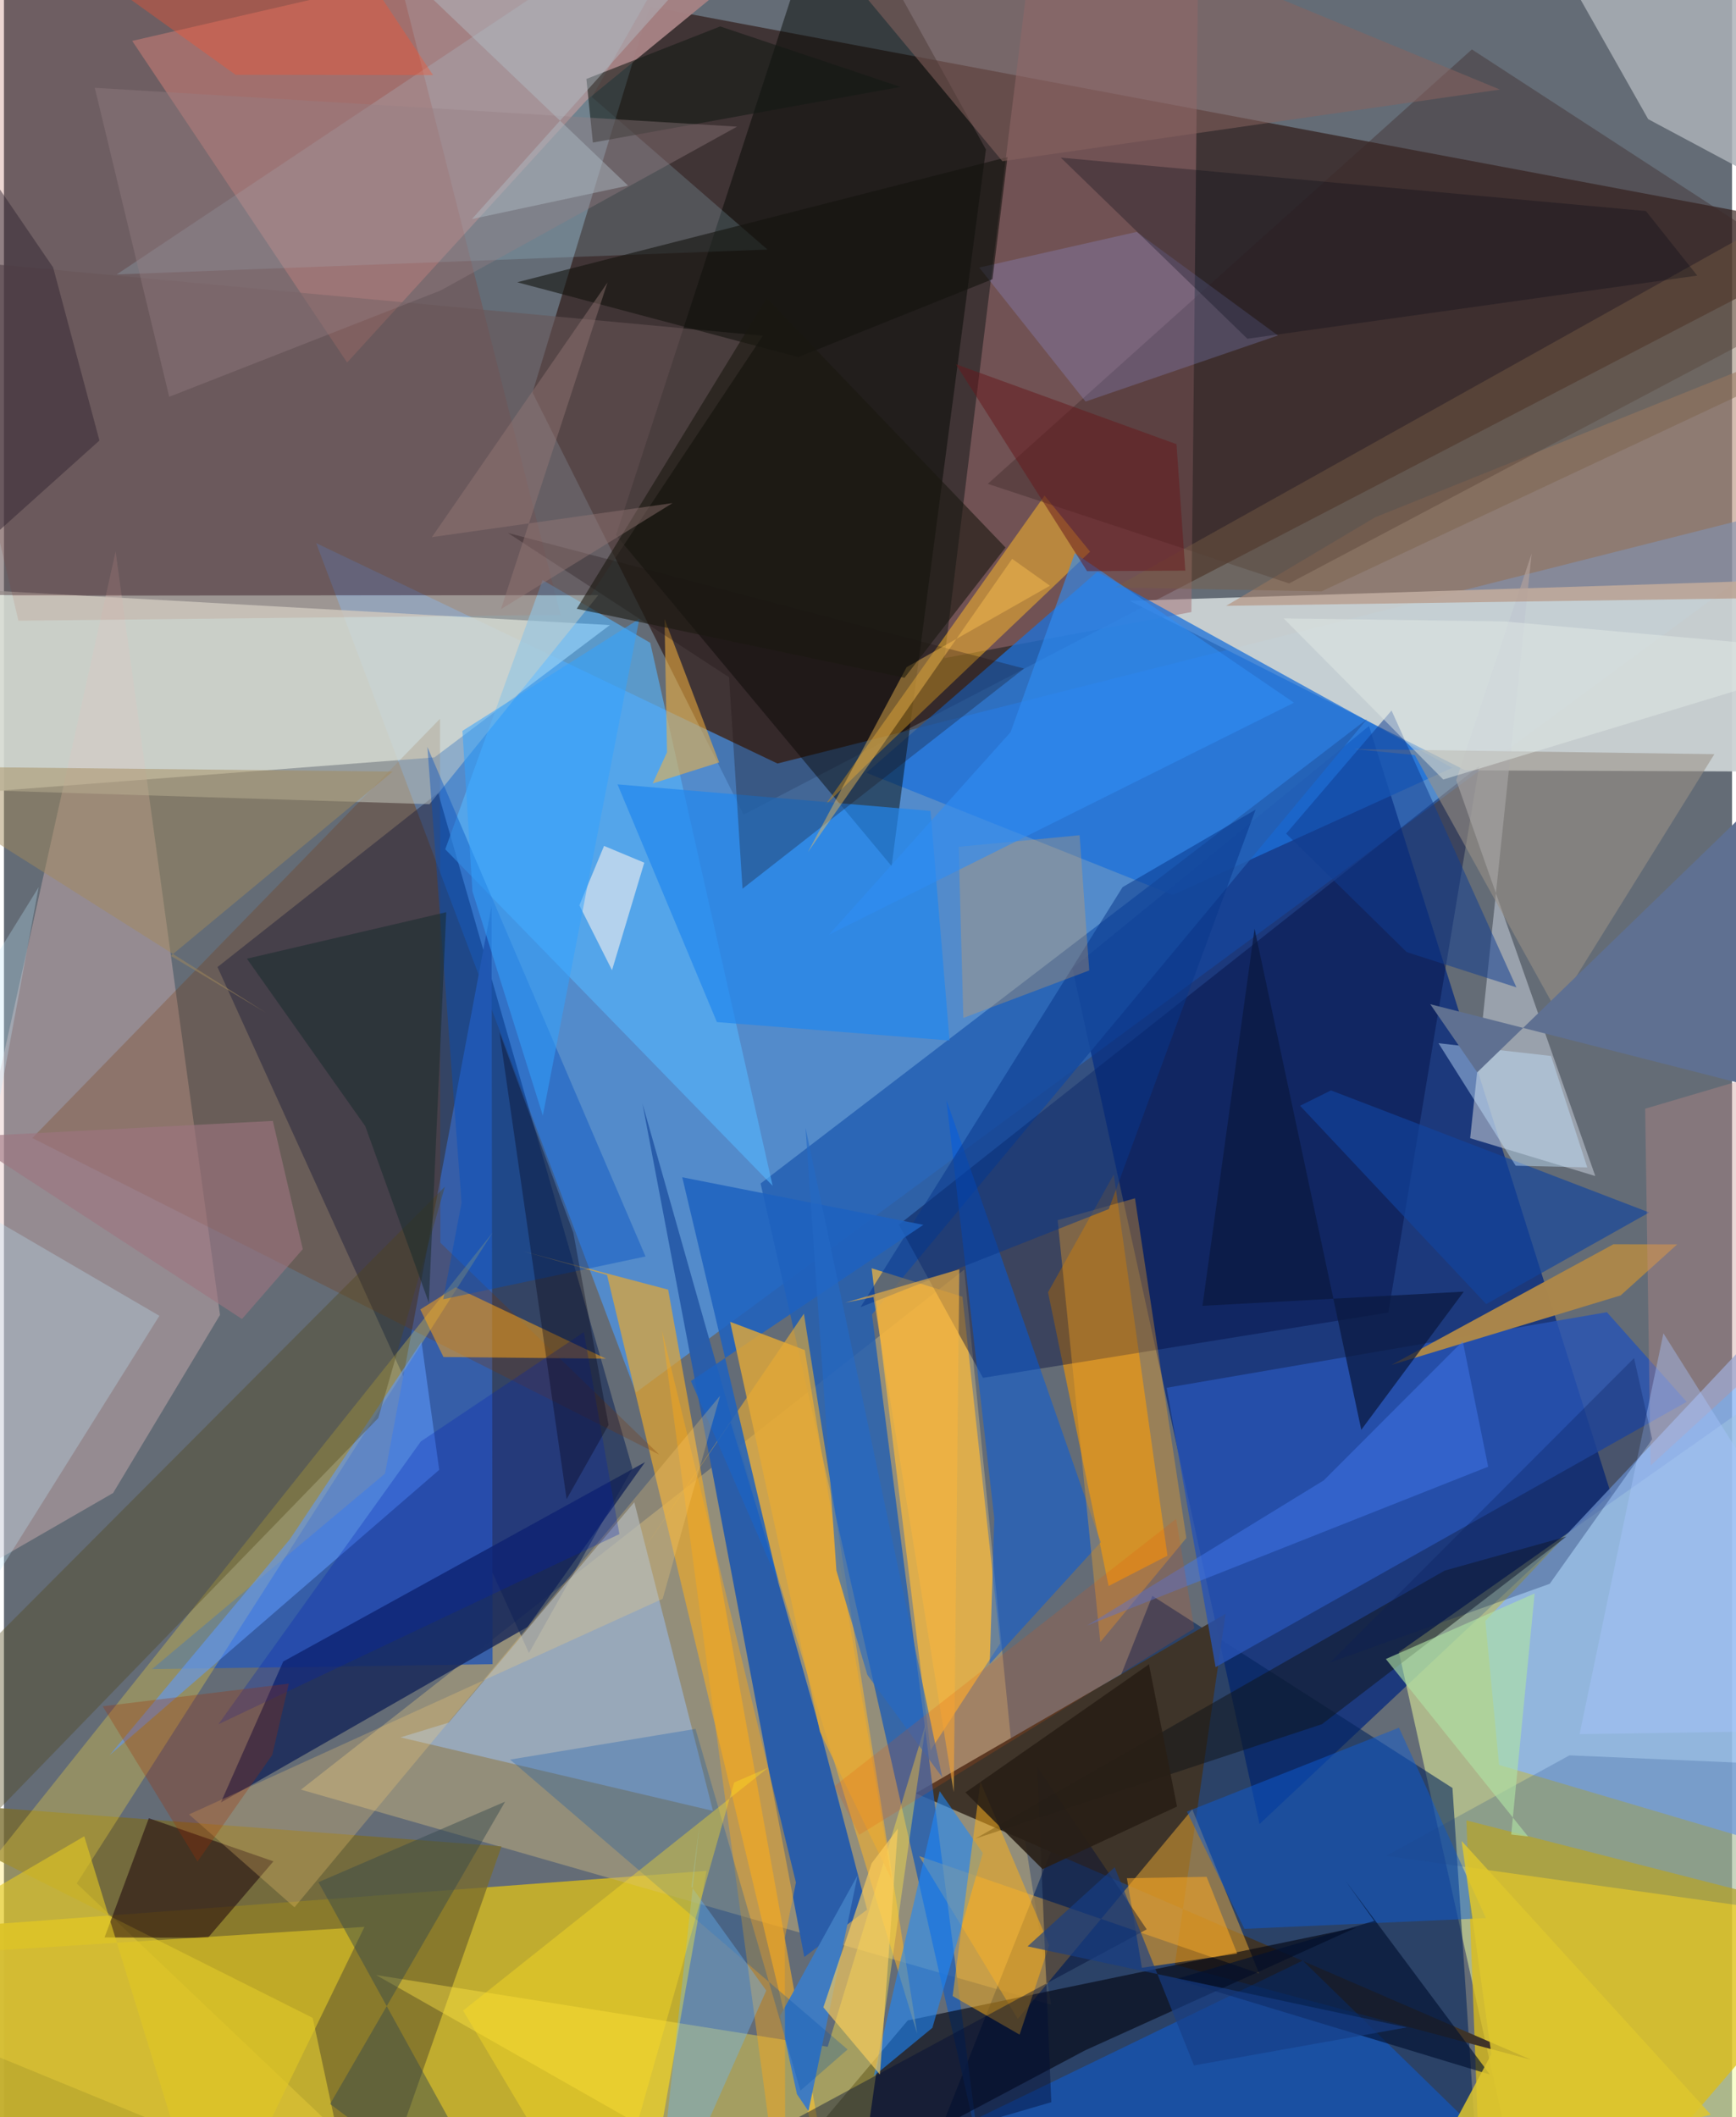 <svg xmlns="http://www.w3.org/2000/svg" width="228" height="278" viewBox="0 0 836 1024"><path fill="#646c76" d="M0 0h836v1024H0z"/><path fill="#2d1510" fill-opacity=".635" d="M357.816 393.984L898 113.201 312.344 3.133l-56.645 186.728z"/><path fill="#499ffe" fill-opacity=".62" d="M898 237.01L374.195 369.284 151.055 262.7 305.71 673.5z"/><path fill="#c3af2d" fill-opacity=".961" d="M308.056 1086L-62 1017.277v-82.355l401.864-30.05z"/><path fill="#dee2db" fill-opacity=".816" d="M208.283 366.315l84.827-63.981-341.671-19.067 5.428 102.298z"/><path fill="#00267e" fill-opacity=".722" d="M516.916 468.268l90.49 413.971 170.01-159.813L660.364 351.16z"/><path fill="#f0fda0" fill-opacity=".514" d="M674.83 799.046L898 641.865v432.327L738.576 1086z"/><path fill="#cad2d3" fill-opacity=".953" d="M706.952 372.594l-162.372-81.99L898 279.396l-50 93.756z"/><path fill="#c2b17f" fill-opacity=".506" d="M488.727 857.154l-24.169-243.102-320.863 251.536 362.87 103.984z"/><path fill="#02235c" fill-opacity=".576" d="M700.745 864.787L555.569 771.87l-101.187 254.994 259.831 43.241z"/><path fill="#debd15" fill-opacity=".745" d="M763.053 1086L898 929.163l-190.514-48.705L715.213 1086z"/><path fill="#011951" fill-opacity=".482" d="M304.038 710.248l-94.01-326.806-106.725 84.288 150.671 331.771z"/><path fill="#8cb5f3" fill-opacity=".788" d="M880.17 899.99l-156.883-46.362-6.629-69.643L848.991 643.25z"/><path fill="#a06f73" fill-opacity=".506" d="M495.47-11.17L578.178-62l-3.732 358.04-119.503 22.283z"/><path fill="#e2bebc" fill-opacity=".384" d="M54.023 266.663l50.493 369.351-51.72 86.107L-62 788.329z"/><path fill="#a58183" fill-opacity=".976" d="M416.748-62L281.933 48.396l-115.925 126.95L62.04 19.78z"/><path fill="#3f3429" fill-opacity=".992" d="M590.977 780.547L441.06 867.356l297.826 128.916-172.441-46.056z"/><path fill="#1d71da" fill-opacity=".753" d="M528.917 276.573l171.684 94.791-135.16 61.501-148.219-59.117z"/><path fill="#010600" fill-opacity=".463" d="M429.418 418.909l45.63-346.595L400.632-62 296.097 258.824z"/><path fill="#295daa" fill-opacity=".984" d="M387.183 946.53l30.371-22.889-22.556-86.231-86.077-303.503z"/><path fill="#365ea9" fill-opacity=".988" d="M236.376 804.913l-164.748 2.373 112.72-94.573 51.548-274.526z"/><path fill="#245fb2" fill-opacity=".827" d="M419.928 635.768l51.747 403.248-105.63-466.604 293.342-224.584z"/><path fill="#f19404" fill-opacity=".627" d="M505.101 625.033l31.815-57.023 25.96 184.412-28.477 14.676z"/><path fill="#ffbb37" fill-opacity=".682" d="M448.259 846.54l-28.502-233.12 43.953 13.775 18.242 167.703z"/><path fill="#786b2b" fill-opacity=".765" d="M-62 869.946l302.698 23.084L172.946 1086l-23.579-110.024z"/><path fill="#000a3d" fill-opacity=".404" d="M432.892 592.364l280.742-221.847-43.913 264.304-196.101 31.596z"/><path fill="#eba92c" fill-opacity=".671" d="M251.47 605.283l40.292 11.394L404.46 1086l-83.143-462.242z"/><path fill="#2753b5" fill-opacity=".796" d="M562.5 671.21l23.657 135.123L814.052 678.01l-38.595-43.347z"/><path fill="#feb634" fill-opacity=".451" d="M490.47 976.465l84.409-101.338 32.36 79.396-164.514-56.8z"/><path fill="#bec5d0" fill-opacity=".596" d="M709.316 550.513l29.73-282.77-36.493 109.61 67.286 191.452z"/><path fill="#040611" fill-opacity=".62" d="M437.22 977.208L345.493 1086l177.576-94.337 131.273-59.428z"/><path fill="#f9b42a" fill-opacity=".561" d="M351.527 687.951l-46.516 68.004 81.98-120.575 54.795 348.236z"/><path fill="#122257" fill-opacity=".773" d="M135.092 803.625l175.056-96.445-56.828 79.692-148.38 84.907z"/><path fill="#9bb3d6" fill-opacity=".686" d="M342.992 875.858L191.863 840.31l23.311-7.15 89.762-106.588z"/><path fill="#015ae2" fill-opacity=".51" d="M530.593 745.927l-74.66-213.898 23.16 202.358-2.207 70.462z"/><path fill="#9c230f" fill-opacity=".184" d="M178.294-62L-62 8.486 6.996 300.222l262.284-2.82z"/><path fill="#55b6ff" fill-opacity=".604" d="M260.568 280.538l-47.082 130.23L371.863 573.52l-59.206-262.6z"/><path fill="#0066fd" fill-opacity=".396" d="M628.314 948.26L343.943 1086l314.813-52.128 84.368 26.4z"/><path fill="#ffba28" fill-opacity=".506" d="M503.427 239.701l22.009 27.115-104.844 99.853-23.523 22.996z"/><path fill="#ffe444" fill-opacity=".416" d="M180.057 955.26L410.143 1086l35.9-252.687-47.534 156.647z"/><path fill="#abb1b8" fill-opacity=".839" d="M795.426 57.625L898 112.431 869.846-62H727.785z"/><path fill="#aa864b" fill-opacity=".992" d="M778.607 601.807l30.867.051-27.362 24.692-110.774 33.574z"/><path fill="#793604" fill-opacity=".267" d="M211.108 601.051l105.89 102.484L13.715 550.428l197.22-202.769z"/><path fill="#b08870" fill-opacity=".549" d="M894.538 157.144L898 288.581l-306.737 4.436 72.105-42.818z"/><path fill="#ffe13e" fill-opacity=".294" d="M219.355 1086L35.202 910.959l201.215-314.811L-62 970.505z"/><path fill="#0d5bd6" fill-opacity=".482" d="M716.938 927.722l-42.058-92.094-102.594 40.59 27.792 56.686z"/><path fill="#5e9aff" fill-opacity=".569" d="M51.169 848.867l87.2-104.451 63.636-95.419 8.56 61.928z"/><path fill="#1c89fd" fill-opacity=".58" d="M452.673 866.339l20.877 29.904-24.397 84.535-28.37 23.355z"/><path fill="#b0e4fa" fill-opacity=".18" d="M369.364 120.703l-84.912-73.761L346.38-62 54.55 132.732z"/><path fill="#2287ed" fill-opacity=".698" d="M448.223 392.212L296.82 379.369l48.092 114.98 112.542 8.91z"/><path fill="#ffa820" fill-opacity=".341" d="M572 743.897L547.156 579.57l-37.41 10.592 20.635 204.066z"/><path fill="#ffa617" fill-opacity=".518" d="M291.216 657.15l-78.6-.808-11.194-23.002 17.036-10.738z"/><path fill="#3f7bc1" d="M375.456 975.002l37.529-68.058-23.796 114.151-5.565-8.234z"/><path fill="#3d2829" fill-opacity=".388" d="M889.55 140.573L710.14 23.905l-234.2 210.12 145.787 48.155z"/><path fill="#1a010a" fill-opacity=".522" d="M70.078 879.4l60.294 20.865-31.696 36.99-50.021-.184z"/><path fill="#4f4516" fill-opacity=".369" d="M-62 936.597v-86.483l275.307-276.162L181.08 685.87z"/><path fill="#cfd2c8" fill-opacity=".486" d="M205.868 388.947l81.697-101.129-294.587.338-4.803 93.995z"/><path fill="#e0c624" fill-opacity=".624" d="M174.398 931.967L99.626 1086l-60.79-197.845L-62 947.086z"/><path fill="#111518" fill-opacity=".51" d="M637.637 833.915l118.267-90.727-58.913 16.455-226.995 129.62z"/><path fill="#695658" fill-opacity=".576" d="M-10.266 127.282L367.13 162.38l-83.37 125.556-345.76-.139z"/><path fill="#004fc1" fill-opacity=".4" d="M204.837 361.246L310.36 607.71l-97.85 20.694 8.864-46.664z"/><path fill="#ffb215" fill-opacity=".498" d="M458.937 965.42l32.404 18.664 14.325-43.324-33.285-78.94z"/><path fill="#f6b23c" fill-opacity=".549" d="M320.77 363.877l-1.21-64.558 26.43 69.424-32.154 10.18z"/><path fill="#08368a" fill-opacity=".522" d="M541.161 429.081L414.374 632.24l120.134-47.468 70.996-193.178z"/><path fill="#dca156" fill-opacity=".306" d="M525.03 469.365l-60.908 22.97-2.246-82.776 58.493-5.587z"/><path fill="#fea817" fill-opacity=".427" d="M377.736 937.403l.293 148.597-59.682-442.555 64.78 267.067z"/><path fill="#98a3ff" fill-opacity=".22" d="M547.997 112.156l-76.186 17.235 51.428 64.83 93.065-31.968z"/><path fill="#1e62bf" fill-opacity=".851" d="M328.137 569.409l116.635 23-112.428 75.54 42.272 97.339z"/><path fill="#9a9187" fill-opacity=".565" d="M653.171 362.31l174.287 2.446-76.776 123.507-68.162-123.075z"/><path fill="#001030" fill-opacity=".631" d="M648.872 909.488l69.99 93.9-152.08-46.147 96.145-28.158z"/><path fill="#004fad" fill-opacity=".267" d="M244.838 851.054l163.29 140.197-22.829 19.912-50.733-174.954z"/><path fill="#1f4689" fill-opacity=".22" d="M898 855.083L757.355 849l-88.631 48.594 195.658 27.462z"/><path fill="#ededee" fill-opacity=".624" d="M290.31 409.137l-11.941 28.744 15.797 31.368 15.603-52z"/><path fill="#1c0d0f" fill-opacity=".278" d="M350.781 327.565l-106.975-69.79 249.68 65.577L357.293 429.83z"/><path fill="#6ab9ff" fill-opacity=".365" d="M336.743 880.864L314.07 1086l54.71-123.227-36.196-50.316z"/><path fill="#e4a937" fill-opacity=".796" d="M387.397 652.972l42.162 256.406-34.795-71.744-43.466-198.332z"/><path fill="#c0e7fe" fill-opacity=".29" d="M-62 556.36l78.785-127.266L-62 855.498 75.188 636.41z"/><path fill="#faa724" fill-opacity=".549" d="M550.504 951.75l46.099-6.876-14.794-37.112-38.56.663z"/><path fill="#0a193f" fill-opacity=".729" d="M706.228 624.72l-49.592 66.827-51.623-242.345-25.193 182.366z"/><path fill="#a48a5b" fill-opacity=".478" d="M188.11 373.173L-62 370.5l188.654 119.283-45.956-27.465z"/><path fill="#12449e" fill-opacity=".651" d="M627.023 534.816l90.05 95.92 78.843-44.3-153.947-59.047z"/><path fill="#34474c" fill-opacity=".451" d="M242.453 871.385l-84.681 146.249L248.944 1086l-96.809-175.648z"/><path fill="#ffd076" fill-opacity=".259" d="M89.527 877.568L140.54 922.5l205.894-247.413-27.779 98.206z"/><path fill="#121915" fill-opacity=".565" d="M346.496 12.786l87.223 29.25-148.815 26.915-3.134-30.762z"/><path fill="#000d34" fill-opacity=".424" d="M269.634 1086l237.036-69.244-6.773-162.087 52.928 78.484z"/><path fill="#4279f0" fill-opacity=".471" d="M718.01 709.389l-194.09 76.868 114.544-70.242 67.257-67.307z"/><path fill="#c4e4ff" fill-opacity=".439" d="M693.991 504.572l54.454 6.167 17.514 53.893-34.63-.822z"/><path fill="#ffe023" fill-opacity=".38" d="M222.129 972.467l147.505-117.426-16.387 7.077L289.651 1086z"/><path fill="#795f46" fill-opacity=".424" d="M637.387 286.029l-99.886-1.913L889.065 87.767l-26.603 92.625z"/><path fill="#050716" fill-opacity=".298" d="M601.523 163.848l217.634-30.555-24.834-31.215L511.278 76.25z"/><path fill="#c88e89" fill-opacity=".333" d="M898 505.503v110.454l-101.408 92.876-2.626-172.587z"/><path fill="#ffc553" fill-opacity=".424" d="M388.915 412.175l47.758-89.482 69.344-39.402-18.28-12.991z"/><path fill="#2f8df3" fill-opacity=".62" d="M518.05 267.548l-31.056 86.548-87.866 98.005 224.943-112.236z"/><path fill="#103d91" fill-opacity=".518" d="M671.27 343.648l60.416 133.903-53.075-17.055-58.34-57.296z"/><path fill="#13140e" fill-opacity=".596" d="M248.301 136.512l135.974 36.207 93.931-37.665 7.294-59.089z"/><path fill="#0022b2" fill-opacity=".282" d="M280.543 644.309l17.186 97.687-193.994 91.97 97.959-136.808z"/><path fill="#192b2d" fill-opacity=".537" d="M213.967 441.186l-96.434 22.497 57.255 80.998 30.754 85.417z"/><path fill="#ffd05b" fill-opacity=".635" d="M419.787 901.19l12.672-16.753-8.698 118.959-27.356-32.518z"/><path fill="#87635f" fill-opacity=".541" d="M723.719 43.317l-201.625-83.25L366.598-62l116.41 139.979z"/><path fill="#312531" fill-opacity=".49" d="M23.812 129.404l-60.6-88.86L-62 310.19l108.187-97.126z"/><path fill="#5f7091" d="M884.778 352l-21.689 177.833-173.087-44.132 22.734 32.943z"/><path fill="#040013" fill-opacity=".337" d="M292.491 689.184l-20.292 35.9L239.715 499.3l35.728 96.9z"/><path fill="#b0e3a4" fill-opacity=".627" d="M737.312 888.252l-68.79-85.846 71.974-31.716-11.324 116.602z"/><path fill="#fd512b" fill-opacity=".349" d="M207.587 36.32l-40.544-60.85-191.198-37.03 136.2 97.745z"/><path fill="#967f84" fill-opacity=".388" d="M43.936 42.465l310.71 18.788-143.327 79.212L79.957 191.91z"/><path fill="#66191d" fill-opacity=".51" d="M567.252 214.844l4.242 61.15-47.51.263-63.48-100.113z"/><path fill="#32a3ff" fill-opacity=".525" d="M226.646 431.123l-4.851-77.62 85.582-54.195-46.686 240.249z"/><path fill="#1a1810" fill-opacity=".592" d="M484.532 264.813L435.66 327.82l-158.55-33.374 91.914-150.238z"/><path fill="#a22b03" fill-opacity=".278" d="M93.648 900.369l36.145-51.57 8.023-34.483-90.054 10.952z"/><path fill="#f5b540" fill-opacity=".616" d="M420.666 627.346l-13.728 2.732 55.242-16.137-2.709 252.847z"/><path fill="#dec62e" fill-opacity=".851" d="M719.566 993.526l-14.382-103.092 120.531 132.329-141.236 36.377z"/><path fill="#2469c5" fill-opacity=".62" d="M402.716 759.622L387.754 545.34l66.182 314.316-36.234-49.563z"/><path fill="#b3c0cb" fill-opacity=".431" d="M226.389 105.951l75.533-16.159L142.956-62H376.8z"/><path fill="#e3ebe7" fill-opacity=".478" d="M696.3 377.025L898 315.866l-172.219-15.3-106.702-1.468z"/><path fill="#9d757f" fill-opacity=".62" d="M115.16 637.959l-135.004-88.085 149.906-7.726 14.49 62.022z"/><path fill="#e74f06" fill-opacity=".18" d="M401.77 863.867l165.3-129.241 8.753 53.01-162.071 99.806z"/><path fill="#163e86" fill-opacity=".635" d="M678.746 980.57l-103.052 18.407-38.353-95.859-42.153 38.273z"/><path fill="#a8c5ff" fill-opacity=".4" d="M898 795.932l-2.59 40.803-133.174 2.015 40.568-193.858z"/><path fill="#997b77" fill-opacity=".42" d="M291.966 136.66l-84.941 123.139 116.447-16.48-83.034 51.316z"/><path fill="#071d57" fill-opacity=".294" d="M747.8 766.032l-106.086 37.967 146.88-147.13 8.784 39.232z"/><path fill="#291e16" fill-opacity=".898" d="M553.924 804.955l13.569 68.805-65.021 30.287-37.338-37.114z"/></svg>